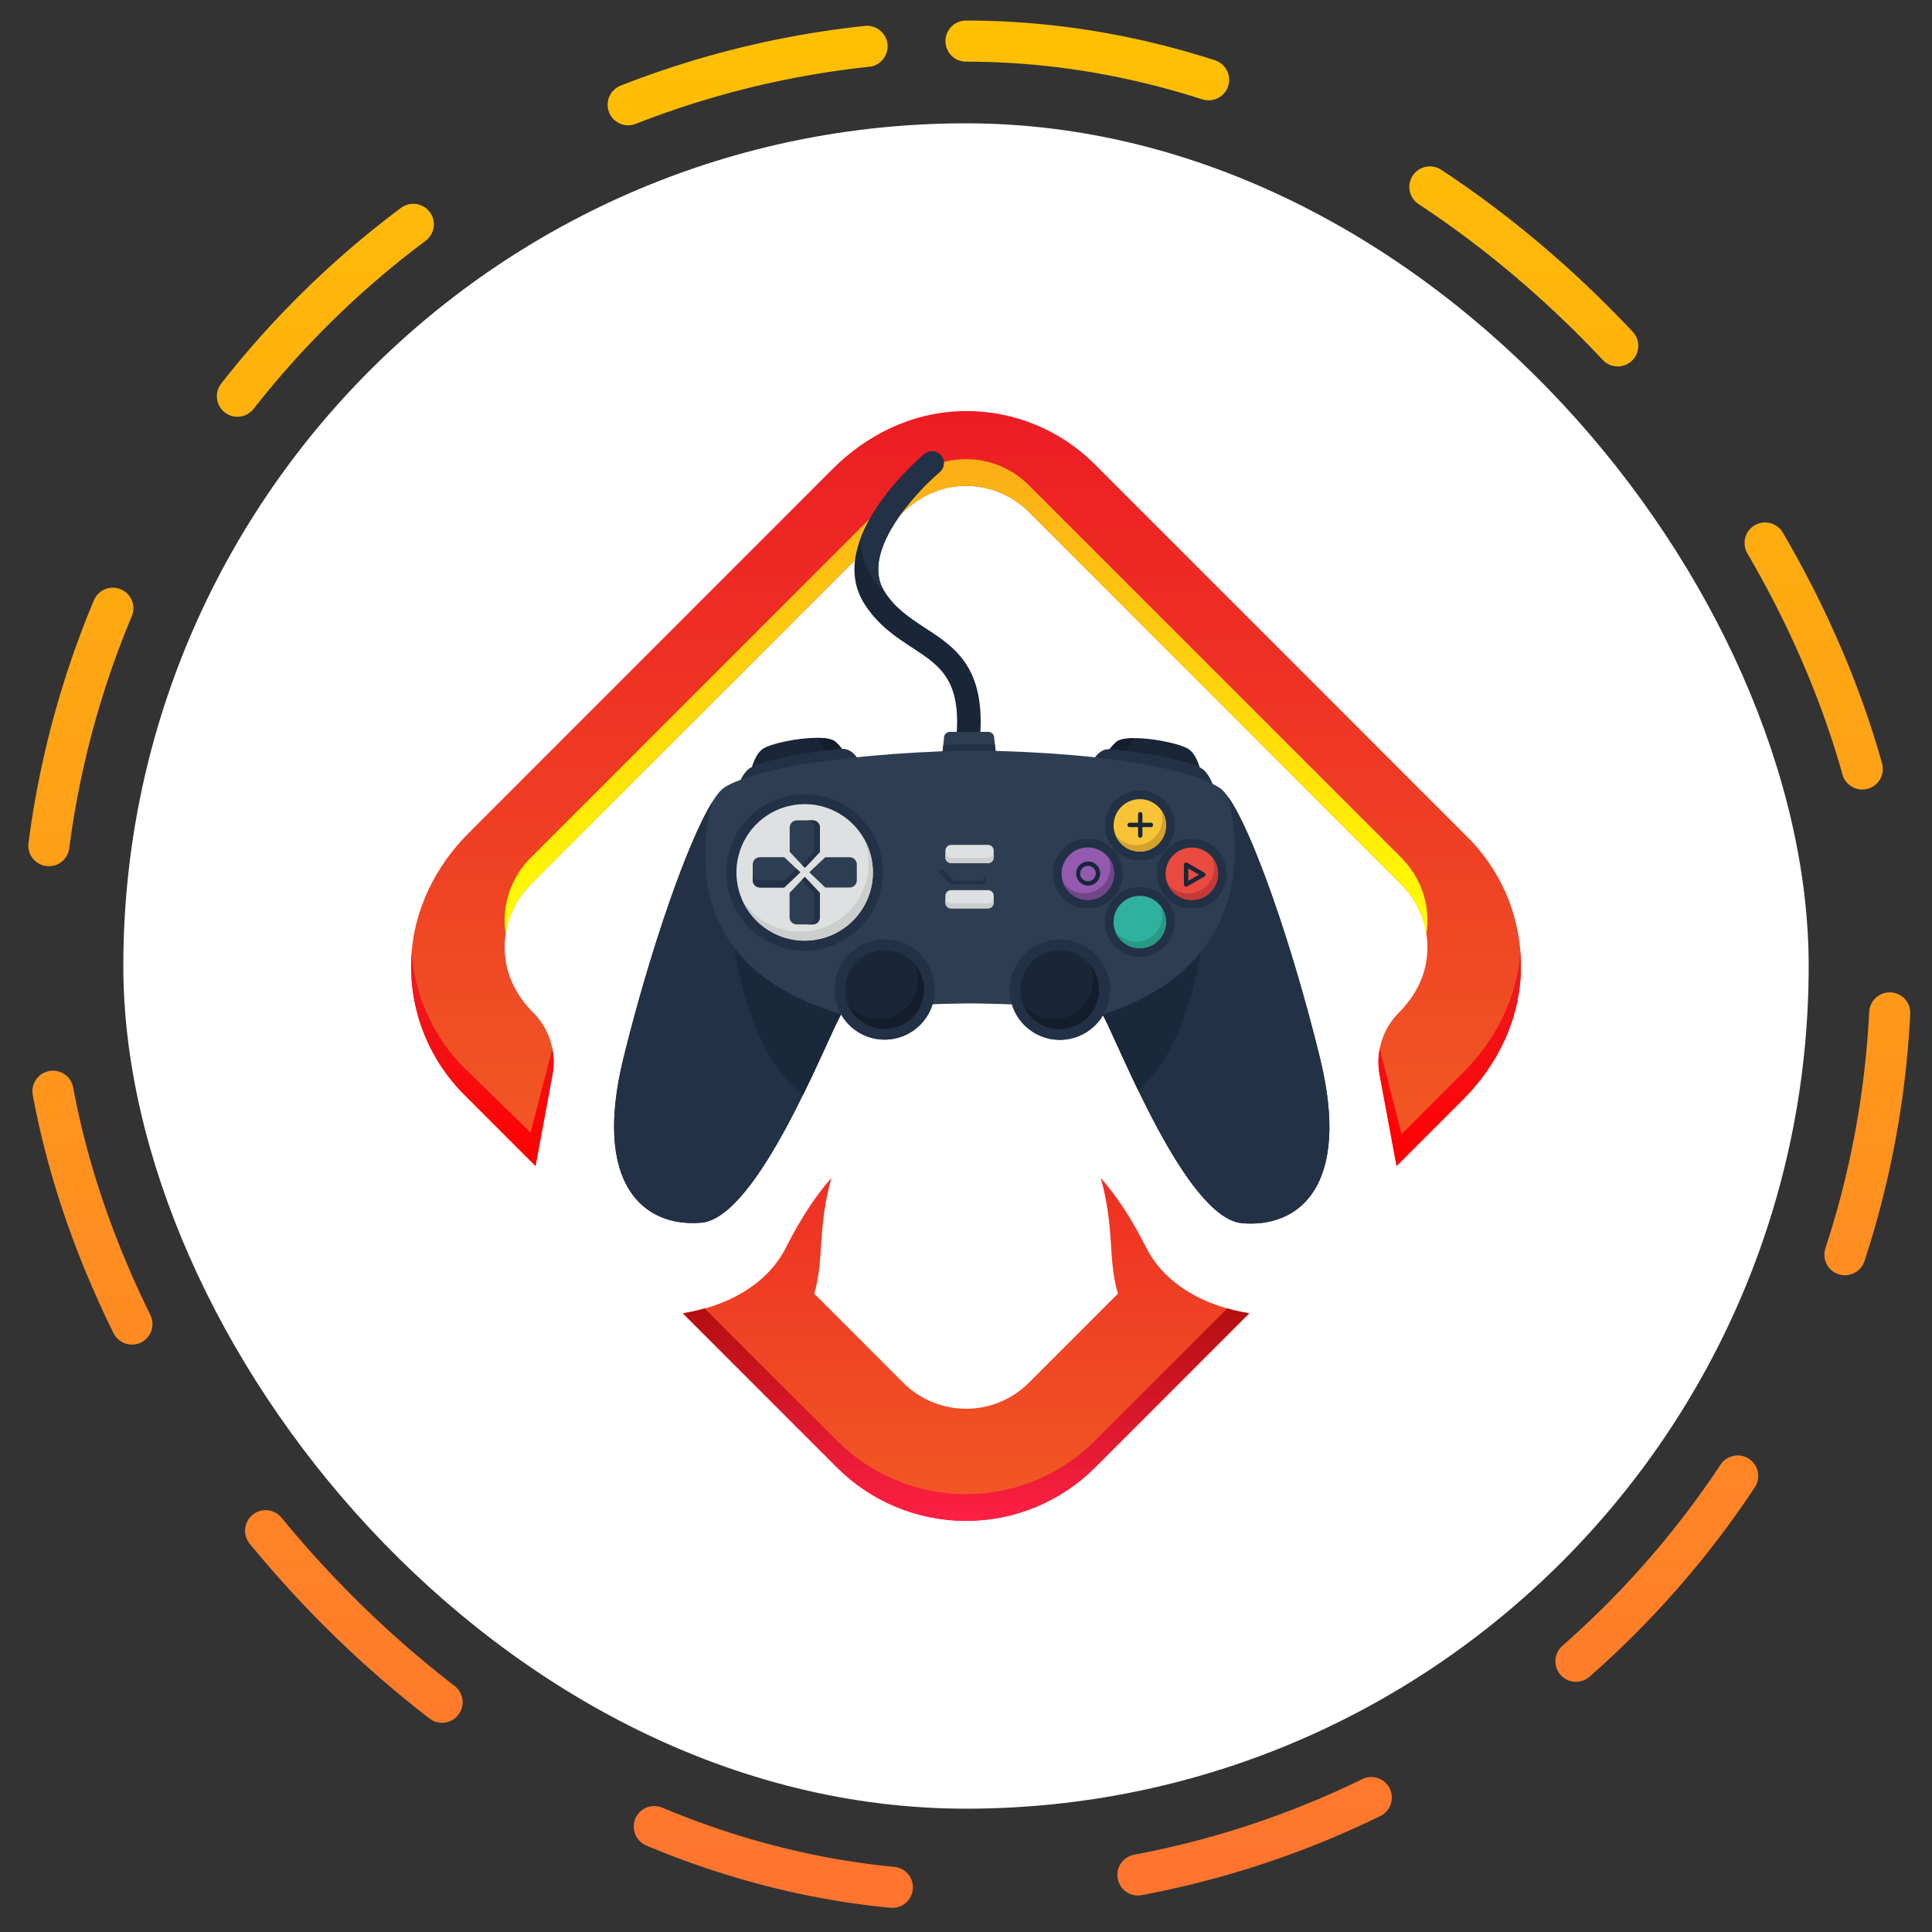<svg width="47" height="47" viewBox="0 0 47 47" fill="none" xmlns="http://www.w3.org/2000/svg">
<rect x="0" y="0" width="47" height="47" fill="#333333" stroke="none"/>
<rect x="1" y="1" width="45" height="45" rx="22.5" stroke="url(#paint0_linear_3_102)" stroke-linecap="round" stroke-dasharray="6 6"/>
<rect x="3" y="3" width="41" height="41" rx="20.5" fill="white"/>
<path d="M27.885 30.353C27.54 29.668 27.175 29.105 26.778 28.656C27.123 29.899 26.944 30.598 27.195 31.473L25.029 33.639C24.624 34.044 24.074 34.271 23.502 34.271C22.929 34.271 22.38 34.044 21.974 33.639L19.809 31.473C20.058 30.598 19.879 29.899 20.226 28.655C19.828 29.106 19.464 29.668 19.119 30.352C18.642 31.296 17.6 31.801 16.613 31.947L20.367 35.702C21.199 36.532 22.327 36.998 23.502 36.998C24.678 36.998 25.806 36.532 26.638 35.702L30.392 31.947C29.404 31.801 28.361 31.296 27.885 30.353Z" fill="url(#paint1_linear_3_102)"/>
<path d="M35.7 20.365L26.637 11.3C26.203 10.864 25.682 10.523 25.109 10.3C24.536 10.077 23.922 9.976 23.308 10.005C22.156 10.053 21.078 10.587 20.262 11.402L11.404 20.262C10.588 21.077 10.055 22.156 10.005 23.307C9.976 23.922 10.077 24.536 10.3 25.11C10.524 25.683 10.864 26.204 11.301 26.638L13.027 28.365L13.44 26.146C13.49 25.875 13.474 25.596 13.392 25.332C13.311 25.069 13.166 24.829 12.971 24.634C12.616 24.279 12.358 23.826 12.296 23.328C12.252 23 12.284 22.665 12.391 22.351C12.497 22.037 12.675 21.752 12.909 21.518L21.912 12.515C22.267 12.16 22.721 11.901 23.218 11.838C23.547 11.795 23.881 11.828 24.195 11.934C24.509 12.041 24.794 12.219 25.028 12.454L34.092 21.518C34.326 21.752 34.504 22.037 34.611 22.351C34.717 22.665 34.75 22.999 34.706 23.328C34.644 23.826 34.385 24.28 34.031 24.634C33.835 24.829 33.691 25.068 33.609 25.332C33.527 25.595 33.511 25.875 33.562 26.146L33.974 28.365L35.598 26.741C36.413 25.926 36.947 24.848 36.995 23.696C37.024 23.081 36.923 22.467 36.7 21.893C36.477 21.32 36.136 20.799 35.7 20.365Z" fill="url(#paint2_linear_3_102)"/>
<path d="M34.092 20.868L25.028 11.803C24.794 11.568 24.509 11.39 24.195 11.284C23.881 11.177 23.547 11.144 23.218 11.188C22.721 11.25 22.266 11.508 21.912 11.863L12.909 20.868C12.675 21.102 12.497 21.387 12.39 21.701C12.284 22.015 12.251 22.35 12.295 22.679C12.297 22.694 12.302 22.708 12.305 22.722C12.371 22.266 12.583 21.843 12.909 21.518L21.912 12.514C22.267 12.16 22.721 11.901 23.218 11.838C23.547 11.795 23.881 11.828 24.195 11.934C24.509 12.041 24.794 12.219 25.028 12.453L34.092 21.518C34.417 21.843 34.629 22.265 34.697 22.72C34.699 22.706 34.705 22.692 34.706 22.677C34.75 22.349 34.717 22.014 34.611 21.701C34.504 21.387 34.326 21.102 34.092 20.868Z" fill="url(#paint3_linear_3_102)"/>
<path d="M26.636 35.052C25.804 35.882 24.676 36.349 23.5 36.349C22.325 36.349 21.197 35.882 20.365 35.052L17.142 31.829C16.968 31.88 16.79 31.92 16.61 31.949L20.364 35.703C21.197 36.534 22.324 37 23.5 37C24.676 37 25.804 36.534 26.636 35.703L30.39 31.949C30.21 31.92 30.032 31.88 29.858 31.829L26.636 35.052Z" fill="url(#paint4_linear_3_102)"/>
<path d="M35.598 26.09L34.095 27.592L33.565 25.513C33.524 25.722 33.523 25.937 33.562 26.146L33.974 28.365L35.598 26.741C36.413 25.926 36.947 24.848 36.996 23.696C37.002 23.519 36.998 23.342 36.984 23.165C36.905 24.27 36.385 25.303 35.598 26.09Z" fill="url(#paint5_linear_3_102)"/>
<path d="M12.907 27.552L11.301 25.987C10.55 25.239 10.095 24.245 10.018 23.188C10.015 23.228 10.008 23.267 10.006 23.307C9.978 23.922 10.078 24.536 10.301 25.11C10.524 25.683 10.865 26.204 11.301 26.638L13.028 28.365L13.44 26.146C13.479 25.936 13.478 25.722 13.437 25.513L12.907 27.552Z" fill="url(#paint6_linear_3_102)"/>
<path d="M23.531 18.451C23.519 18.451 23.507 18.451 23.496 18.449C23.42 18.44 23.351 18.401 23.304 18.341C23.257 18.281 23.236 18.205 23.245 18.129C23.437 16.569 22.888 16.211 22.197 15.759C21.804 15.504 21.358 15.212 21.026 14.687C20.043 13.126 22.388 11.128 22.489 11.045C22.518 11.021 22.551 11.003 22.587 10.991C22.623 10.98 22.661 10.976 22.699 10.979C22.736 10.982 22.773 10.993 22.806 11.011C22.84 11.028 22.869 11.052 22.894 11.081C22.918 11.11 22.936 11.143 22.948 11.179C22.959 11.215 22.963 11.253 22.96 11.29C22.956 11.328 22.946 11.365 22.928 11.398C22.911 11.431 22.887 11.461 22.858 11.486C22.282 11.971 20.917 13.436 21.512 14.38C21.777 14.8 22.133 15.032 22.51 15.278C23.267 15.772 24.049 16.283 23.815 18.199C23.806 18.269 23.772 18.332 23.72 18.379C23.668 18.425 23.601 18.451 23.531 18.451Z" fill="#182638"/>
<path d="M18.21 19.045C18.21 19.045 18.282 18.376 18.581 18.202C18.88 18.029 20.064 17.827 20.32 18.042C20.576 18.257 20.796 18.759 20.796 18.759L18.21 19.045Z" fill="#182638"/>
<path d="M20.251 18.819L20.795 18.76C20.795 18.76 20.576 18.258 20.319 18.043C20.243 17.979 20.087 17.953 19.897 17.95C20.08 18.222 20.188 18.545 20.251 18.819Z" fill="#131D2B"/>
<path d="M17.96 19.117C17.96 19.117 18.062 18.794 18.258 18.681C18.67 18.443 20.207 18.23 20.495 18.222C20.759 18.214 20.896 18.517 20.896 18.517" fill="#2E3E52"/>
<path d="M17.96 19.117C17.96 19.117 18.062 18.794 18.258 18.681C18.67 18.443 20.207 18.23 20.495 18.222C20.759 18.214 20.896 18.517 20.896 18.517" fill="#223145"/>
<path d="M29.267 19.055C29.267 19.055 29.197 18.386 28.898 18.212C28.599 18.038 27.415 17.834 27.159 18.048C26.902 18.263 26.683 18.765 26.683 18.765L29.267 19.055Z" fill="#182638"/>
<path d="M27.226 18.826L26.681 18.765C26.681 18.765 26.902 18.263 27.158 18.048C27.233 17.985 27.39 17.959 27.579 17.957C27.397 18.229 27.289 18.552 27.226 18.826Z" fill="#131D2B"/>
<path d="M29.516 19.128C29.516 19.128 29.415 18.804 29.221 18.691C28.809 18.453 27.272 18.236 26.984 18.228C26.721 18.22 26.582 18.522 26.582 18.522" fill="#2E3E52"/>
<path d="M29.516 19.128C29.516 19.128 29.415 18.804 29.221 18.691C28.809 18.453 27.272 18.236 26.984 18.228C26.721 18.22 26.582 18.522 26.582 18.522" fill="#223145"/>
<path d="M24.33 19.332C24.33 19.351 24.326 19.37 24.319 19.387C24.312 19.405 24.301 19.421 24.288 19.434C24.275 19.447 24.259 19.458 24.241 19.465C24.224 19.472 24.205 19.476 24.186 19.476H22.966C22.928 19.476 22.891 19.46 22.864 19.433C22.837 19.407 22.822 19.37 22.822 19.332L22.965 17.948C22.965 17.929 22.969 17.91 22.976 17.893C22.983 17.875 22.994 17.86 23.007 17.846C23.02 17.833 23.036 17.822 23.054 17.815C23.071 17.808 23.09 17.804 23.109 17.804H24.043C24.062 17.804 24.081 17.808 24.098 17.815C24.115 17.823 24.131 17.833 24.145 17.846C24.158 17.86 24.168 17.876 24.176 17.893C24.183 17.911 24.186 17.929 24.186 17.948L24.33 19.332Z" fill="#2E3E52"/>
<path d="M23.584 18.104C23.393 18.109 23.169 18.092 22.946 18.14L22.821 19.331C22.821 19.369 22.836 19.406 22.863 19.433C22.89 19.46 22.926 19.475 22.964 19.475H24.185C24.204 19.475 24.223 19.471 24.24 19.464C24.257 19.457 24.273 19.446 24.287 19.433C24.3 19.42 24.311 19.404 24.318 19.387C24.325 19.369 24.329 19.35 24.329 19.331L24.203 18.108C24.007 18.106 23.761 18.107 23.584 18.104Z" fill="#223145"/>
<path d="M32.111 25.735C31.348 22.62 30.225 19.529 29.675 19.17C29.124 18.81 27.416 18.306 23.584 18.254C20.04 18.346 18.172 18.8 17.62 19.158C17.068 19.517 15.94 22.606 15.171 25.719C14.402 28.832 15.67 29.863 17.059 29.745C18.449 29.626 20.119 25.245 20.464 24.67C20.596 24.451 23.177 24.415 23.611 24.41C24.037 24.415 26.687 24.456 26.819 24.676C27.164 25.252 28.826 29.636 30.215 29.757C31.604 29.878 32.875 28.849 32.111 25.735Z" fill="#2E3E52"/>
<path d="M27.004 24.078C27.003 24.319 26.931 24.555 26.797 24.755C26.663 24.956 26.472 25.112 26.249 25.204C26.026 25.296 25.78 25.32 25.544 25.273C25.307 25.225 25.09 25.109 24.919 24.938C24.749 24.767 24.633 24.55 24.586 24.313C24.539 24.076 24.563 23.831 24.656 23.608C24.748 23.385 24.905 23.195 25.105 23.061C25.306 22.927 25.542 22.855 25.783 22.855C25.944 22.855 26.102 22.887 26.251 22.948C26.399 23.01 26.534 23.1 26.647 23.213C26.76 23.327 26.85 23.462 26.911 23.61C26.973 23.758 27.004 23.917 27.004 24.078Z" fill="#2E3E52"/>
<path d="M27.004 24.078C27.003 24.319 26.931 24.555 26.797 24.755C26.663 24.956 26.472 25.112 26.249 25.204C26.026 25.296 25.78 25.32 25.544 25.273C25.307 25.225 25.09 25.109 24.919 24.938C24.749 24.767 24.633 24.55 24.586 24.313C24.539 24.076 24.563 23.831 24.656 23.608C24.748 23.385 24.905 23.195 25.105 23.061C25.306 22.927 25.542 22.855 25.783 22.855C25.944 22.855 26.102 22.887 26.251 22.948C26.399 23.01 26.534 23.1 26.647 23.213C26.76 23.327 26.85 23.462 26.911 23.61C26.973 23.758 27.004 23.917 27.004 24.078Z" fill="#223145"/>
<path d="M26.734 24.078C26.734 24.267 26.678 24.453 26.572 24.61C26.467 24.767 26.317 24.89 26.142 24.962C25.967 25.035 25.774 25.053 25.589 25.016C25.403 24.979 25.232 24.888 25.098 24.754C24.965 24.62 24.873 24.449 24.837 24.263C24.8 24.077 24.819 23.884 24.892 23.709C24.964 23.535 25.087 23.385 25.245 23.28C25.402 23.175 25.588 23.119 25.777 23.119C26.031 23.119 26.275 23.221 26.454 23.4C26.634 23.58 26.735 23.824 26.734 24.078Z" fill="#182638"/>
<path d="M26.518 23.47C26.606 23.682 26.614 23.919 26.542 24.137C26.47 24.355 26.322 24.54 26.125 24.658C25.927 24.776 25.694 24.819 25.468 24.78C25.242 24.74 25.037 24.62 24.891 24.443C24.944 24.57 25.023 24.684 25.124 24.778C25.225 24.872 25.345 24.943 25.476 24.986C25.606 25.029 25.745 25.044 25.881 25.029C26.018 25.014 26.15 24.969 26.268 24.899C26.387 24.828 26.488 24.733 26.566 24.619C26.644 24.506 26.697 24.377 26.72 24.241C26.744 24.106 26.738 23.967 26.703 23.834C26.668 23.7 26.605 23.576 26.518 23.47Z" fill="#131D2B"/>
<path d="M21.479 21.224C21.479 21.602 21.367 21.97 21.158 22.283C20.948 22.597 20.651 22.841 20.302 22.985C19.954 23.129 19.571 23.167 19.201 23.093C18.832 23.019 18.492 22.837 18.226 22.571C17.96 22.304 17.779 21.964 17.705 21.594C17.632 21.225 17.67 20.841 17.815 20.493C17.96 20.145 18.204 19.848 18.518 19.639C18.832 19.43 19.2 19.319 19.577 19.319C20.082 19.32 20.566 19.521 20.922 19.878C21.279 20.236 21.479 20.72 21.479 21.224Z" fill="#2E3E52"/>
<path d="M21.479 21.224C21.479 21.602 21.367 21.97 21.158 22.283C20.948 22.597 20.651 22.841 20.302 22.985C19.954 23.129 19.571 23.167 19.201 23.093C18.832 23.019 18.492 22.837 18.226 22.571C17.96 22.304 17.779 21.964 17.705 21.594C17.632 21.225 17.67 20.841 17.815 20.493C17.96 20.145 18.204 19.848 18.518 19.639C18.832 19.43 19.2 19.319 19.577 19.319C20.082 19.32 20.566 19.521 20.922 19.878C21.279 20.236 21.479 20.72 21.479 21.224Z" fill="#223145"/>
<path d="M21.235 21.224C21.235 21.553 21.137 21.873 20.954 22.146C20.772 22.419 20.512 22.632 20.209 22.757C19.905 22.883 19.571 22.915 19.249 22.851C18.927 22.786 18.632 22.628 18.4 22.396C18.168 22.163 18.01 21.867 17.946 21.545C17.883 21.223 17.916 20.889 18.042 20.586C18.168 20.283 18.381 20.023 18.654 19.841C18.927 19.659 19.248 19.562 19.577 19.562C20.017 19.563 20.439 19.738 20.75 20.05C21.061 20.362 21.235 20.784 21.235 21.224Z" fill="#DDE1E1"/>
<path d="M21.004 20.377C21.163 20.765 21.169 21.199 21.021 21.591C20.873 21.983 20.583 22.305 20.207 22.492C19.832 22.679 19.4 22.717 18.998 22.599C18.596 22.48 18.253 22.213 18.039 21.853C18.126 22.064 18.255 22.255 18.419 22.414C18.582 22.573 18.777 22.697 18.991 22.778C19.204 22.858 19.432 22.894 19.66 22.882C19.888 22.87 20.111 22.812 20.316 22.71C20.52 22.608 20.701 22.465 20.848 22.291C20.995 22.116 21.104 21.912 21.168 21.693C21.233 21.474 21.252 21.245 21.223 21.018C21.195 20.791 21.12 20.573 21.004 20.377Z" fill="#CCCECE"/>
<path d="M19.079 20.853H18.487C18.464 20.853 18.441 20.858 18.42 20.866C18.399 20.875 18.38 20.888 18.363 20.904C18.347 20.921 18.334 20.94 18.325 20.961C18.317 20.982 18.312 21.005 18.312 21.028V21.415C18.312 21.438 18.317 21.461 18.325 21.482C18.334 21.503 18.347 21.522 18.363 21.538C18.379 21.555 18.398 21.568 18.42 21.576C18.441 21.585 18.464 21.59 18.486 21.59H19.079L19.468 21.22L19.079 20.853Z" fill="#2E3E52"/>
<path d="M20.078 20.854H20.67C20.716 20.854 20.76 20.873 20.793 20.906C20.826 20.939 20.844 20.983 20.844 21.029V21.416C20.844 21.463 20.826 21.507 20.793 21.54C20.76 21.573 20.715 21.591 20.669 21.591H20.077L19.687 21.22L20.078 20.854Z" fill="#2E3E52"/>
<path d="M19.078 21.423H18.486C18.44 21.423 18.395 21.405 18.363 21.372C18.33 21.339 18.311 21.295 18.311 21.248V21.416C18.311 21.439 18.316 21.462 18.325 21.483C18.333 21.504 18.346 21.523 18.362 21.539C18.378 21.556 18.398 21.569 18.419 21.577C18.44 21.586 18.463 21.591 18.486 21.591H19.078L19.468 21.22L19.378 21.137L19.078 21.423Z" fill="#223145"/>
<path d="M23.806 21.425H23.215L22.914 21.137L22.825 21.221L23.215 21.592H23.807C23.854 21.592 23.898 21.574 23.931 21.541C23.964 21.508 23.982 21.464 23.982 21.417V21.25C23.983 21.273 23.978 21.296 23.969 21.317C23.96 21.338 23.947 21.358 23.931 21.374C23.915 21.39 23.895 21.403 23.874 21.412C23.852 21.421 23.83 21.425 23.806 21.425Z" fill="#223145"/>
<path d="M19.947 20.724V20.132C19.947 20.109 19.943 20.086 19.934 20.065C19.925 20.044 19.912 20.024 19.896 20.008C19.88 19.992 19.861 19.979 19.839 19.97C19.818 19.961 19.796 19.957 19.773 19.957H19.386C19.363 19.957 19.34 19.961 19.319 19.97C19.297 19.979 19.278 19.992 19.262 20.008C19.246 20.024 19.233 20.043 19.224 20.064C19.215 20.086 19.211 20.108 19.211 20.131V20.724L19.581 21.113L19.947 20.724Z" fill="#2E3E52"/>
<path d="M19.946 21.722V22.314C19.946 22.337 19.942 22.36 19.933 22.381C19.924 22.402 19.911 22.422 19.895 22.438C19.879 22.454 19.859 22.467 19.838 22.476C19.817 22.484 19.794 22.489 19.771 22.489H19.382C19.359 22.489 19.337 22.484 19.315 22.475C19.294 22.467 19.275 22.454 19.259 22.438C19.243 22.421 19.23 22.402 19.221 22.381C19.212 22.36 19.208 22.337 19.208 22.314V21.722L19.579 21.332L19.946 21.722Z" fill="#2E3E52"/>
<path d="M19.773 19.957H19.629C19.652 19.957 19.674 19.962 19.696 19.97C19.717 19.979 19.736 19.992 19.752 20.008C19.768 20.025 19.781 20.044 19.79 20.065C19.799 20.086 19.803 20.109 19.803 20.132V20.724L19.508 21.037L19.58 21.113L19.947 20.724V20.132C19.947 20.109 19.943 20.086 19.934 20.065C19.925 20.044 19.912 20.024 19.896 20.008C19.88 19.992 19.861 19.979 19.84 19.97C19.818 19.961 19.796 19.957 19.773 19.957Z" fill="#223145"/>
<path d="M19.579 21.332L19.507 21.408L19.802 21.722V22.314C19.802 22.36 19.783 22.405 19.75 22.438C19.718 22.47 19.673 22.489 19.627 22.489H19.771C19.794 22.489 19.816 22.484 19.837 22.475C19.859 22.467 19.878 22.454 19.894 22.438C19.91 22.421 19.923 22.402 19.932 22.381C19.941 22.36 19.945 22.337 19.945 22.314V21.722L19.579 21.332Z" fill="#223145"/>
<path d="M17.315 19.53C16.717 20.508 15.818 23.103 15.172 25.719C14.403 28.832 15.671 29.863 17.06 29.745C18.449 29.626 20.119 25.245 20.465 24.67C16.942 23.648 16.943 21.078 17.315 19.53Z" fill="#223145"/>
<path d="M32.111 25.735C31.433 22.966 30.47 20.216 29.879 19.388C30.305 21.135 30.063 23.649 26.825 24.683C27.177 25.282 28.833 29.636 30.218 29.757C31.605 29.878 32.875 28.849 32.111 25.735Z" fill="#223145"/>
<path d="M19.538 26.629C19.989 25.715 20.329 24.897 20.465 24.67C19.204 24.305 18.395 23.741 17.892 23.097L17.872 23.111C17.872 23.111 18.218 25.697 19.538 26.629Z" fill="#19283B"/>
<path d="M26.823 24.682C26.956 24.908 27.272 25.663 27.689 26.524C28.796 25.597 29.159 23.495 29.209 23.165C28.71 23.787 27.947 24.324 26.823 24.682Z" fill="#19283B"/>
<path d="M24.03 20.41H23.143C23.069 20.408 22.997 20.436 22.943 20.487C22.889 20.538 22.858 20.609 22.855 20.683V20.867C22.858 20.941 22.889 21.012 22.943 21.063C22.997 21.114 23.069 21.142 23.143 21.14H24.029C24.104 21.141 24.176 21.114 24.23 21.062C24.284 21.011 24.315 20.941 24.317 20.867V20.684C24.315 20.61 24.284 20.539 24.23 20.488C24.176 20.436 24.104 20.408 24.03 20.41Z" fill="#2E3E52"/>
<path d="M24.029 21.512H23.143C23.106 21.511 23.069 21.517 23.035 21.53C23 21.544 22.969 21.564 22.942 21.589C22.915 21.614 22.894 21.645 22.879 21.679C22.864 21.712 22.856 21.749 22.855 21.786V21.969C22.857 22.044 22.888 22.114 22.942 22.166C22.995 22.217 23.067 22.245 23.142 22.243H24.028C24.102 22.245 24.174 22.217 24.228 22.166C24.282 22.114 24.314 22.044 24.316 21.97V21.786C24.314 21.711 24.283 21.641 24.229 21.589C24.175 21.538 24.103 21.51 24.029 21.512Z" fill="#2E3E52"/>
<path d="M24.03 20.41H23.143C23.069 20.408 22.997 20.436 22.943 20.487C22.889 20.538 22.858 20.609 22.855 20.683V20.867C22.858 20.941 22.889 21.012 22.943 21.063C22.997 21.114 23.069 21.142 23.143 21.14H24.029C24.104 21.141 24.176 21.114 24.23 21.062C24.284 21.011 24.315 20.941 24.317 20.867V20.684C24.315 20.61 24.284 20.539 24.23 20.488C24.176 20.436 24.104 20.408 24.03 20.41Z" fill="#2E3E52"/>
<path d="M24.029 21.512H23.143C23.106 21.511 23.069 21.517 23.035 21.53C23 21.544 22.969 21.564 22.942 21.589C22.915 21.614 22.894 21.645 22.879 21.679C22.864 21.712 22.856 21.749 22.855 21.786V21.969C22.857 22.044 22.888 22.114 22.942 22.166C22.995 22.217 23.067 22.245 23.142 22.243H24.028C24.102 22.245 24.174 22.217 24.228 22.166C24.282 22.114 24.314 22.044 24.316 21.97V21.786C24.314 21.711 24.283 21.641 24.229 21.589C24.175 21.538 24.103 21.51 24.029 21.512Z" fill="#2E3E52"/>
<path d="M24.173 20.867C24.171 20.904 24.155 20.938 24.128 20.962C24.101 20.986 24.065 20.999 24.029 20.997H23.143C23.107 20.998 23.071 20.986 23.044 20.962C23.017 20.937 23.001 20.903 22.999 20.867V20.683C23.002 20.647 23.018 20.613 23.045 20.589C23.072 20.565 23.107 20.552 23.143 20.554H24.029C24.066 20.552 24.101 20.565 24.128 20.589C24.155 20.613 24.171 20.647 24.173 20.684L24.173 20.867Z" fill="#DDE1E1"/>
<path d="M24.172 21.969C24.17 22.005 24.154 22.039 24.127 22.064C24.1 22.088 24.065 22.1 24.029 22.099H23.142C23.106 22.1 23.071 22.088 23.044 22.063C23.017 22.039 23.001 22.005 22.999 21.969V21.786C22.999 21.767 23.004 21.75 23.012 21.733C23.019 21.717 23.03 21.702 23.044 21.69C23.057 21.678 23.073 21.668 23.09 21.662C23.108 21.656 23.126 21.654 23.144 21.655H24.03C24.066 21.653 24.102 21.666 24.129 21.69C24.156 21.714 24.172 21.748 24.174 21.785L24.172 21.969Z" fill="#DDE1E1"/>
<path d="M24.029 20.871H23.143C23.107 20.873 23.071 20.86 23.044 20.836C23.017 20.812 23.001 20.778 22.999 20.741V20.867C23.001 20.903 23.017 20.937 23.044 20.962C23.071 20.986 23.107 20.998 23.143 20.997H24.029C24.065 20.999 24.101 20.986 24.128 20.962C24.155 20.938 24.171 20.904 24.173 20.867V20.741C24.171 20.777 24.155 20.811 24.128 20.836C24.101 20.86 24.065 20.873 24.029 20.871Z" fill="#CCCECE"/>
<path d="M24.028 21.973H23.142C23.106 21.974 23.07 21.962 23.044 21.937C23.017 21.913 23.001 21.879 22.999 21.843V21.969C23.001 22.005 23.017 22.039 23.044 22.063C23.071 22.088 23.106 22.1 23.142 22.099H24.029C24.065 22.101 24.1 22.088 24.127 22.064C24.154 22.039 24.17 22.005 24.172 21.969V21.844C24.17 21.88 24.154 21.914 24.127 21.938C24.1 21.962 24.065 21.975 24.028 21.973Z" fill="#CCCECE"/>
<path d="M21.512 14.38C20.917 13.436 22.28 11.97 22.858 11.486C22.887 11.461 22.911 11.431 22.928 11.398C22.946 11.365 22.956 11.328 22.96 11.29C22.963 11.253 22.959 11.215 22.948 11.179C22.936 11.143 22.918 11.11 22.894 11.081C22.869 11.052 22.84 11.028 22.806 11.011C22.773 10.993 22.736 10.982 22.699 10.979C22.661 10.976 22.623 10.98 22.587 10.991C22.551 11.003 22.518 11.021 22.489 11.045C22.421 11.102 21.336 12.025 20.934 13.099C20.923 13.611 21.18 14.114 21.512 14.379L21.512 14.38Z" fill="#223145"/>
<path d="M28.58 20.08C28.58 20.248 28.53 20.412 28.436 20.552C28.343 20.692 28.21 20.801 28.055 20.865C27.899 20.929 27.728 20.946 27.563 20.913C27.398 20.88 27.247 20.798 27.128 20.679C27.009 20.56 26.929 20.409 26.896 20.244C26.863 20.079 26.881 19.908 26.945 19.753C27.01 19.597 27.119 19.465 27.259 19.371C27.399 19.278 27.563 19.228 27.731 19.229C27.957 19.229 28.173 19.319 28.332 19.478C28.491 19.638 28.581 19.854 28.58 20.08Z" fill="#2E3E52"/>
<path d="M28.58 20.08C28.58 20.248 28.53 20.412 28.436 20.552C28.343 20.692 28.21 20.801 28.055 20.865C27.899 20.929 27.728 20.946 27.563 20.913C27.398 20.88 27.247 20.798 27.128 20.679C27.009 20.56 26.929 20.409 26.896 20.244C26.863 20.079 26.881 19.908 26.945 19.753C27.01 19.597 27.119 19.465 27.259 19.371C27.399 19.278 27.563 19.228 27.731 19.229C27.957 19.229 28.173 19.319 28.332 19.478C28.491 19.638 28.581 19.854 28.58 20.08Z" fill="#223145"/>
<path d="M28.368 20.079C28.368 20.206 28.33 20.329 28.26 20.434C28.19 20.539 28.09 20.621 27.973 20.669C27.856 20.717 27.728 20.73 27.604 20.705C27.48 20.68 27.367 20.619 27.278 20.53C27.189 20.44 27.128 20.326 27.103 20.203C27.079 20.079 27.092 19.95 27.14 19.834C27.189 19.717 27.27 19.618 27.376 19.548C27.481 19.478 27.604 19.44 27.73 19.441C27.814 19.441 27.897 19.457 27.974 19.489C28.052 19.522 28.122 19.569 28.181 19.628C28.241 19.687 28.288 19.758 28.32 19.835C28.351 19.913 28.368 19.996 28.368 20.079Z" fill="#F8C437"/>
<path d="M28.234 19.689C28.29 19.832 28.292 19.991 28.24 20.135C28.188 20.28 28.085 20.401 27.951 20.476C27.817 20.551 27.66 20.575 27.51 20.544C27.359 20.513 27.225 20.428 27.132 20.306C27.165 20.391 27.216 20.468 27.281 20.532C27.347 20.596 27.425 20.645 27.511 20.676C27.597 20.707 27.689 20.719 27.78 20.712C27.871 20.704 27.959 20.677 28.039 20.633C28.119 20.588 28.188 20.526 28.242 20.453C28.296 20.379 28.333 20.295 28.352 20.205C28.37 20.116 28.369 20.023 28.349 19.934C28.328 19.845 28.289 19.761 28.234 19.689Z" fill="#D3A32D"/>
<path d="M28.578 22.431C28.578 22.599 28.528 22.764 28.434 22.904C28.341 23.043 28.208 23.152 28.053 23.216C27.897 23.28 27.726 23.297 27.561 23.264C27.397 23.231 27.245 23.15 27.127 23.032C27.008 22.913 26.927 22.761 26.894 22.596C26.861 22.431 26.878 22.261 26.942 22.105C27.007 21.95 27.116 21.817 27.255 21.724C27.395 21.63 27.559 21.58 27.728 21.58C27.839 21.58 27.95 21.602 28.053 21.645C28.157 21.688 28.25 21.75 28.329 21.829C28.408 21.909 28.471 22.002 28.514 22.106C28.556 22.209 28.578 22.32 28.578 22.431Z" fill="#2E3E52"/>
<path d="M28.578 22.431C28.578 22.599 28.528 22.764 28.434 22.904C28.341 23.043 28.208 23.152 28.053 23.216C27.897 23.28 27.726 23.297 27.561 23.264C27.397 23.231 27.245 23.15 27.127 23.032C27.008 22.913 26.927 22.761 26.894 22.596C26.861 22.431 26.878 22.261 26.942 22.105C27.007 21.95 27.116 21.817 27.255 21.724C27.395 21.63 27.559 21.58 27.728 21.58C27.839 21.58 27.95 21.602 28.053 21.645C28.157 21.688 28.25 21.75 28.329 21.829C28.408 21.909 28.471 22.002 28.514 22.106C28.556 22.209 28.578 22.32 28.578 22.431Z" fill="#223145"/>
<path d="M28.366 22.431C28.366 22.557 28.328 22.68 28.258 22.785C28.188 22.89 28.088 22.972 27.972 23.02C27.855 23.068 27.727 23.081 27.603 23.056C27.48 23.032 27.366 22.971 27.277 22.881C27.188 22.792 27.127 22.679 27.102 22.555C27.078 22.431 27.09 22.303 27.139 22.186C27.187 22.07 27.269 21.97 27.373 21.9C27.478 21.83 27.602 21.793 27.728 21.793C27.812 21.793 27.895 21.809 27.972 21.841C28.05 21.873 28.12 21.92 28.179 21.979C28.239 22.039 28.286 22.109 28.318 22.187C28.35 22.264 28.366 22.347 28.366 22.431Z" fill="#30B19F"/>
<path d="M28.234 22.04C28.29 22.184 28.292 22.342 28.24 22.487C28.188 22.632 28.085 22.753 27.951 22.828C27.817 22.903 27.66 22.927 27.51 22.896C27.359 22.864 27.225 22.78 27.132 22.657C27.165 22.742 27.216 22.82 27.281 22.884C27.347 22.948 27.425 22.997 27.511 23.028C27.597 23.059 27.689 23.071 27.78 23.063C27.871 23.056 27.959 23.029 28.039 22.984C28.119 22.939 28.188 22.878 28.242 22.804C28.296 22.731 28.333 22.646 28.352 22.557C28.37 22.467 28.369 22.375 28.349 22.286C28.328 22.197 28.289 22.113 28.234 22.04Z" fill="#289986"/>
<path d="M27.315 21.254C27.315 21.422 27.265 21.587 27.171 21.726C27.078 21.866 26.945 21.975 26.79 22.039C26.634 22.104 26.463 22.12 26.298 22.087C26.133 22.054 25.982 21.973 25.863 21.854C25.744 21.735 25.663 21.584 25.631 21.419C25.598 21.254 25.615 21.083 25.68 20.927C25.744 20.772 25.853 20.639 25.993 20.546C26.133 20.453 26.298 20.403 26.466 20.403C26.577 20.403 26.688 20.425 26.791 20.468C26.894 20.511 26.988 20.574 27.067 20.653C27.145 20.732 27.208 20.826 27.251 20.929C27.293 21.032 27.315 21.142 27.315 21.254Z" fill="#2E3E52"/>
<path d="M27.315 21.254C27.315 21.422 27.265 21.587 27.171 21.726C27.078 21.866 26.945 21.975 26.79 22.039C26.634 22.104 26.463 22.12 26.298 22.087C26.133 22.054 25.982 21.973 25.863 21.854C25.744 21.735 25.663 21.584 25.631 21.419C25.598 21.254 25.615 21.083 25.68 20.927C25.744 20.772 25.853 20.639 25.993 20.546C26.133 20.453 26.298 20.403 26.466 20.403C26.577 20.403 26.688 20.425 26.791 20.468C26.894 20.511 26.988 20.574 27.067 20.653C27.145 20.732 27.208 20.826 27.251 20.929C27.293 21.032 27.315 21.142 27.315 21.254Z" fill="#223145"/>
<path d="M27.102 21.254C27.102 21.381 27.065 21.504 26.994 21.609C26.924 21.714 26.825 21.795 26.708 21.844C26.591 21.892 26.463 21.904 26.339 21.88C26.215 21.855 26.102 21.794 26.012 21.704C25.923 21.615 25.863 21.501 25.838 21.377C25.814 21.254 25.826 21.125 25.875 21.009C25.923 20.892 26.005 20.793 26.11 20.723C26.215 20.652 26.339 20.615 26.465 20.615C26.634 20.616 26.797 20.683 26.916 20.803C27.036 20.923 27.103 21.085 27.102 21.254Z" fill="#935AAF"/>
<path d="M26.969 20.863C27.025 21.006 27.027 21.165 26.975 21.309C26.923 21.454 26.821 21.575 26.687 21.65C26.553 21.725 26.396 21.749 26.245 21.718C26.095 21.687 25.961 21.602 25.868 21.48C25.901 21.565 25.951 21.642 26.017 21.706C26.082 21.77 26.16 21.819 26.246 21.85C26.332 21.881 26.424 21.893 26.515 21.886C26.606 21.878 26.695 21.851 26.774 21.806C26.854 21.762 26.923 21.701 26.977 21.627C27.031 21.553 27.069 21.469 27.087 21.379C27.106 21.29 27.105 21.197 27.084 21.108C27.064 21.019 27.025 20.935 26.969 20.863Z" fill="#704689"/>
<path d="M29.843 21.257C29.843 21.425 29.793 21.589 29.699 21.729C29.606 21.869 29.473 21.977 29.317 22.042C29.162 22.106 28.991 22.123 28.826 22.09C28.661 22.057 28.51 21.976 28.391 21.857C28.272 21.738 28.191 21.586 28.159 21.421C28.126 21.256 28.143 21.085 28.207 20.93C28.272 20.775 28.381 20.642 28.521 20.549C28.661 20.455 28.825 20.406 28.994 20.406C29.105 20.406 29.216 20.428 29.319 20.471C29.422 20.514 29.516 20.576 29.595 20.655C29.673 20.734 29.736 20.828 29.779 20.931C29.821 21.034 29.843 21.145 29.843 21.257Z" fill="#2E3E52"/>
<path d="M29.843 21.257C29.843 21.425 29.793 21.589 29.699 21.729C29.606 21.869 29.473 21.977 29.317 22.042C29.162 22.106 28.991 22.123 28.826 22.09C28.661 22.057 28.51 21.976 28.391 21.857C28.272 21.738 28.191 21.586 28.159 21.421C28.126 21.256 28.143 21.085 28.207 20.93C28.272 20.775 28.381 20.642 28.521 20.549C28.661 20.455 28.825 20.406 28.994 20.406C29.105 20.406 29.216 20.428 29.319 20.471C29.422 20.514 29.516 20.576 29.595 20.655C29.673 20.734 29.736 20.828 29.779 20.931C29.821 21.034 29.843 21.145 29.843 21.257Z" fill="#223145"/>
<path d="M29.633 21.257C29.633 21.383 29.595 21.506 29.525 21.611C29.454 21.716 29.355 21.798 29.238 21.846C29.121 21.894 28.993 21.907 28.869 21.882C28.745 21.857 28.632 21.796 28.543 21.707C28.453 21.618 28.393 21.504 28.368 21.38C28.344 21.256 28.357 21.128 28.405 21.011C28.453 20.895 28.535 20.795 28.64 20.725C28.745 20.655 28.869 20.618 28.995 20.618C29.164 20.618 29.326 20.686 29.446 20.805C29.566 20.925 29.633 21.087 29.633 21.257Z" fill="#EA4A3F"/>
<path d="M29.497 20.866C29.553 21.009 29.555 21.168 29.503 21.312C29.452 21.457 29.349 21.578 29.215 21.654C29.081 21.729 28.924 21.753 28.773 21.722C28.623 21.69 28.489 21.605 28.396 21.483C28.429 21.568 28.48 21.645 28.545 21.709C28.61 21.773 28.688 21.822 28.774 21.853C28.86 21.884 28.952 21.896 29.043 21.888C29.134 21.881 29.222 21.854 29.302 21.809C29.382 21.764 29.451 21.703 29.505 21.63C29.559 21.556 29.596 21.471 29.615 21.382C29.633 21.293 29.632 21.2 29.612 21.111C29.592 21.022 29.552 20.938 29.497 20.866Z" fill="#C63936"/>
<path d="M28.847 21.571C28.834 21.569 28.823 21.563 28.815 21.553C28.806 21.544 28.802 21.531 28.802 21.519V21.035C28.802 21.032 28.802 21.03 28.802 21.027C28.803 21.019 28.806 21.011 28.812 21.003C28.817 20.997 28.823 20.991 28.831 20.987C28.839 20.983 28.848 20.982 28.856 20.982C28.865 20.983 28.873 20.985 28.881 20.989L29.299 21.231C29.308 21.236 29.314 21.243 29.319 21.251C29.323 21.259 29.326 21.268 29.326 21.277C29.326 21.28 29.326 21.283 29.326 21.285C29.325 21.293 29.322 21.301 29.317 21.307C29.313 21.314 29.307 21.319 29.3 21.323L28.881 21.564C28.87 21.57 28.858 21.573 28.847 21.571ZM28.908 21.127V21.428L29.168 21.28L28.908 21.127Z" fill="#182638"/>
<path d="M27.731 20.38C27.718 20.378 27.707 20.372 27.698 20.362C27.69 20.353 27.686 20.341 27.686 20.328V19.807C27.686 19.793 27.691 19.779 27.701 19.77C27.711 19.76 27.724 19.754 27.739 19.754C27.753 19.754 27.766 19.76 27.776 19.77C27.786 19.779 27.792 19.793 27.792 19.807V20.328C27.792 20.342 27.786 20.355 27.776 20.365C27.766 20.375 27.753 20.381 27.739 20.381L27.731 20.38Z" fill="#182638"/>
<path d="M27.47 20.12C27.457 20.118 27.445 20.111 27.437 20.101C27.428 20.09 27.424 20.077 27.425 20.064C27.427 20.05 27.433 20.038 27.442 20.029C27.452 20.02 27.465 20.015 27.478 20.015H27.999C28.013 20.015 28.027 20.02 28.037 20.03C28.047 20.04 28.052 20.054 28.052 20.068C28.052 20.082 28.047 20.095 28.037 20.105C28.027 20.115 28.013 20.121 27.999 20.121H27.478L27.47 20.12Z" fill="#182638"/>
<path d="M26.427 21.54C26.354 21.528 26.288 21.49 26.243 21.432C26.197 21.374 26.175 21.302 26.18 21.228C26.186 21.155 26.219 21.086 26.273 21.036C26.327 20.986 26.398 20.958 26.472 20.958C26.529 20.958 26.586 20.975 26.634 21.007C26.682 21.04 26.72 21.085 26.742 21.139C26.764 21.192 26.77 21.251 26.758 21.308C26.747 21.365 26.719 21.417 26.678 21.457C26.651 21.485 26.618 21.507 26.582 21.521C26.547 21.536 26.508 21.543 26.47 21.543C26.455 21.543 26.441 21.542 26.427 21.54ZM26.499 21.066C26.49 21.065 26.481 21.064 26.471 21.064C26.446 21.063 26.421 21.067 26.398 21.076C26.374 21.085 26.353 21.099 26.335 21.116C26.317 21.133 26.302 21.154 26.292 21.177C26.282 21.201 26.277 21.225 26.277 21.25C26.277 21.276 26.282 21.3 26.292 21.324C26.302 21.347 26.317 21.368 26.335 21.385C26.353 21.402 26.374 21.416 26.398 21.425C26.421 21.434 26.446 21.438 26.471 21.437C26.521 21.437 26.568 21.417 26.603 21.382C26.638 21.348 26.658 21.3 26.658 21.251C26.658 21.206 26.642 21.163 26.613 21.129C26.584 21.095 26.543 21.073 26.499 21.066Z" fill="#182638"/>
<path d="M22.741 24.073C22.741 24.315 22.669 24.55 22.534 24.751C22.4 24.951 22.209 25.107 21.986 25.199C21.763 25.291 21.518 25.315 21.281 25.268C21.044 25.221 20.827 25.104 20.657 24.933C20.486 24.762 20.37 24.545 20.323 24.308C20.276 24.072 20.301 23.826 20.393 23.603C20.486 23.381 20.642 23.19 20.843 23.056C21.044 22.922 21.279 22.851 21.521 22.851C21.681 22.851 21.84 22.882 21.988 22.944C22.137 23.005 22.271 23.095 22.385 23.209C22.498 23.322 22.588 23.457 22.649 23.606C22.71 23.754 22.741 23.913 22.741 24.073Z" fill="#2E3E52"/>
<path d="M22.741 24.073C22.741 24.315 22.669 24.55 22.534 24.751C22.4 24.951 22.209 25.107 21.986 25.199C21.763 25.291 21.518 25.315 21.281 25.268C21.044 25.221 20.827 25.104 20.657 24.933C20.486 24.762 20.37 24.545 20.323 24.308C20.276 24.072 20.301 23.826 20.393 23.603C20.486 23.381 20.642 23.19 20.843 23.056C21.044 22.922 21.279 22.851 21.521 22.851C21.681 22.851 21.84 22.882 21.988 22.944C22.137 23.005 22.271 23.095 22.385 23.209C22.498 23.322 22.588 23.457 22.649 23.606C22.71 23.754 22.741 23.913 22.741 24.073Z" fill="#223145"/>
<path d="M22.478 24.073C22.478 24.263 22.421 24.448 22.316 24.605C22.21 24.763 22.061 24.886 21.886 24.958C21.71 25.03 21.518 25.049 21.332 25.012C21.146 24.975 20.975 24.884 20.841 24.749C20.707 24.615 20.616 24.444 20.579 24.259C20.543 24.073 20.562 23.88 20.634 23.705C20.707 23.53 20.83 23.38 20.988 23.275C21.146 23.17 21.331 23.114 21.521 23.114C21.775 23.114 22.018 23.216 22.198 23.395C22.377 23.575 22.478 23.819 22.478 24.073Z" fill="#182638"/>
<path d="M22.261 23.466C22.349 23.678 22.358 23.915 22.286 24.134C22.214 24.352 22.065 24.537 21.868 24.655C21.67 24.773 21.437 24.817 21.211 24.777C20.984 24.737 20.779 24.617 20.634 24.439C20.687 24.566 20.766 24.68 20.867 24.774C20.968 24.867 21.087 24.938 21.218 24.981C21.349 25.024 21.487 25.039 21.624 25.024C21.761 25.009 21.892 24.964 22.01 24.894C22.128 24.823 22.23 24.728 22.308 24.615C22.386 24.501 22.438 24.372 22.462 24.237C22.486 24.102 22.48 23.963 22.445 23.829C22.411 23.696 22.348 23.572 22.261 23.466Z" fill="#131D2B"/>
<defs>
<linearGradient id="paint0_linear_3_102" x1="23.5" y1="1" x2="23.5" y2="46" gradientUnits="userSpaceOnUse">
<stop stop-color="#FFC004"/>
<stop offset="1" stop-color="#FF742F"/>
</linearGradient>
<linearGradient id="paint1_linear_3_102" x1="23.501" y1="36.999" x2="23.501" y2="24.823" gradientUnits="userSpaceOnUse">
<stop stop-color="#F15A24"/>
<stop offset="1" stop-color="#ED1C24"/>
</linearGradient>
<linearGradient id="paint2_linear_3_102" x1="23.501" y1="28.363" x2="23.501" y2="10.001" gradientUnits="userSpaceOnUse">
<stop stop-color="#F15A24"/>
<stop offset="1" stop-color="#ED1C24"/>
</linearGradient>
<linearGradient id="paint3_linear_3_102" x1="23.501" y1="11.17" x2="23.501" y2="22.721" gradientUnits="userSpaceOnUse">
<stop stop-color="#FBAE17"/>
<stop offset="1" stop-color="#FFFF00"/>
</linearGradient>
<linearGradient id="paint4_linear_3_102" x1="23.5" y1="31.829" x2="23.5" y2="36.999" gradientUnits="userSpaceOnUse">
<stop stop-color="#B40E10"/>
<stop offset="1" stop-color="#FF2045"/>
</linearGradient>
<linearGradient id="paint5_linear_3_102" x1="35.266" y1="23.163" x2="35.266" y2="28.363" gradientUnits="userSpaceOnUse">
<stop stop-color="#ED1C24"/>
<stop offset="1" stop-color="#FF0000"/>
</linearGradient>
<linearGradient id="paint6_linear_3_102" x1="11.735" y1="23.188" x2="11.735" y2="28.363" gradientUnits="userSpaceOnUse">
<stop stop-color="#ED1C24"/>
<stop offset="1" stop-color="#FF0000"/>
</linearGradient>
</defs>
</svg>
